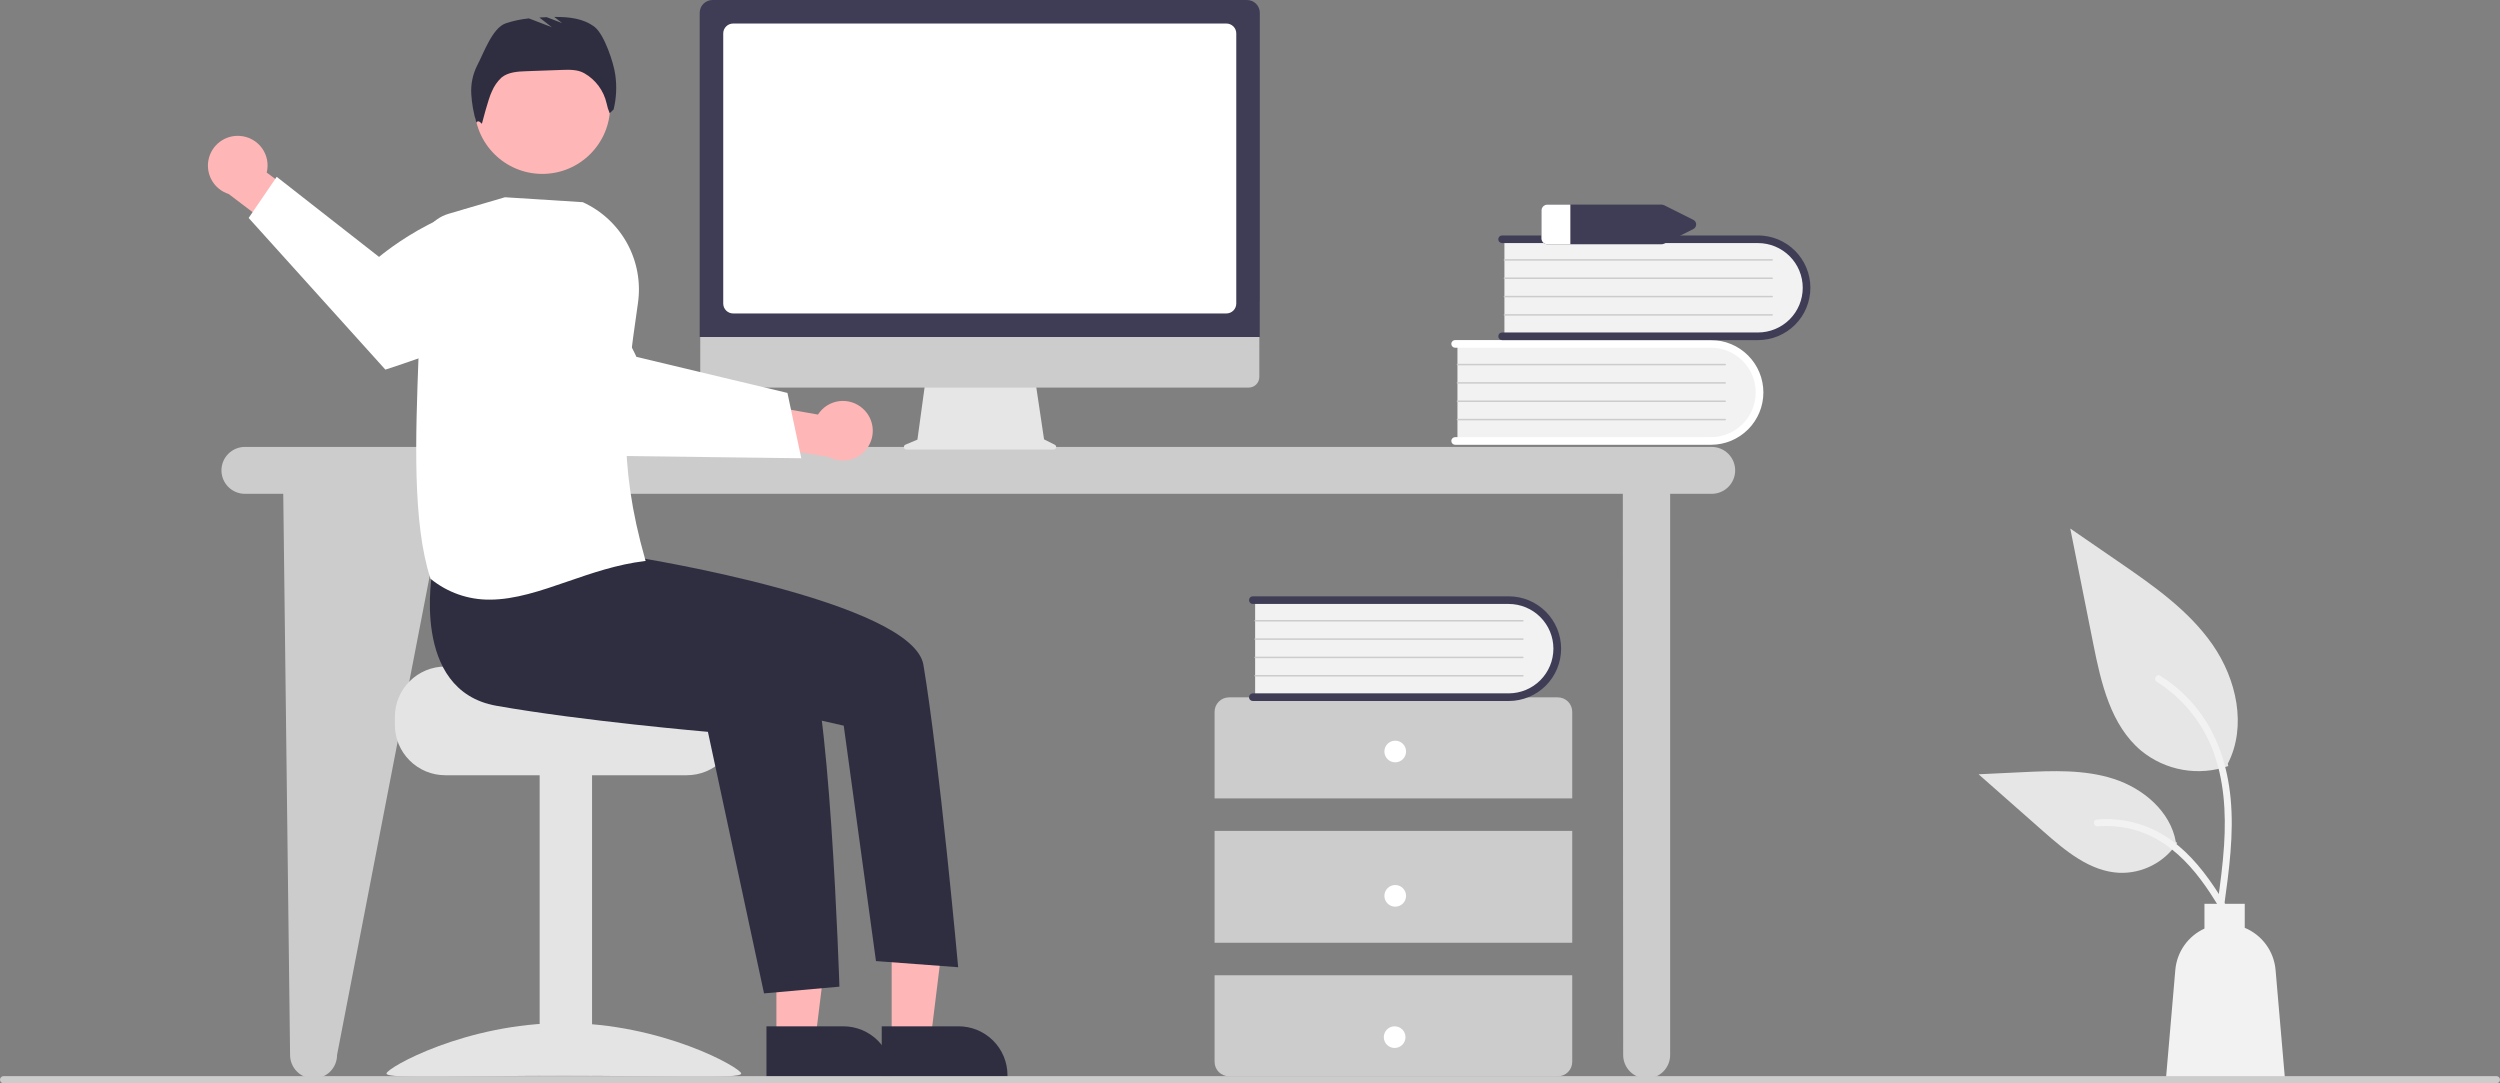 <svg width="240" height="104" viewBox="0 0 240 104" fill="none" xmlns="http://www.w3.org/2000/svg">
<rect x="0" y="0" width="240" height="104" fill="#808080" stroke="none"/>
<g clip-path="url(#clip0_1_1101)">
<path d="M23.513 42.903H164.322C164.92 42.903 165.493 43.14 165.916 43.563C166.339 43.985 166.577 44.558 166.577 45.155C166.577 45.752 166.339 46.325 165.916 46.747C165.493 47.17 164.92 47.407 164.322 47.407H160.334V101.279C160.334 101.876 160.096 102.449 159.673 102.871C159.251 103.294 158.677 103.531 158.079 103.531C157.482 103.531 156.908 103.294 156.485 102.871C156.063 102.449 155.825 101.876 155.825 101.279L155.791 47.407H42.777L32.357 101.279C32.357 101.876 32.119 102.449 31.697 102.871C31.274 103.294 30.7 103.531 30.102 103.531C29.505 103.531 28.931 103.294 28.509 102.871C28.086 102.449 27.848 101.876 27.848 101.279L27.192 47.407H23.513C22.915 47.407 22.342 47.17 21.919 46.747C21.496 46.325 21.259 45.752 21.259 45.155C21.259 44.558 21.496 43.985 21.919 43.563C22.342 43.14 22.915 42.903 23.513 42.903Z" fill="#CCCCCC"/>
<path d="M139.915 32.869V42.405H163.832C164.459 42.427 165.084 42.325 165.672 42.106C166.259 41.886 166.798 41.553 167.256 41.126C167.715 40.699 168.085 40.185 168.345 39.615C168.605 39.045 168.75 38.429 168.772 37.803C168.793 37.177 168.692 36.553 168.472 35.966C168.252 35.379 167.919 34.841 167.491 34.383C167.063 33.925 166.549 33.555 165.978 33.295C165.408 33.036 164.791 32.891 164.164 32.869C164.054 32.865 163.943 32.865 163.832 32.869L139.915 32.869Z" fill="#F2F2F2"/>
<path d="M139.327 42.332C139.327 42.429 139.366 42.522 139.435 42.591C139.504 42.66 139.597 42.699 139.694 42.699H164.258C165.592 42.698 166.87 42.168 167.813 41.225C168.756 40.283 169.285 39.006 169.285 37.674C169.285 36.342 168.756 35.064 167.813 34.122C166.87 33.18 165.592 32.65 164.258 32.649H139.694C139.646 32.649 139.598 32.658 139.554 32.677C139.509 32.695 139.468 32.722 139.434 32.756C139.4 32.79 139.373 32.831 139.354 32.875C139.336 32.92 139.326 32.967 139.326 33.016C139.326 33.064 139.336 33.112 139.354 33.156C139.373 33.201 139.4 33.241 139.434 33.275C139.468 33.309 139.509 33.336 139.554 33.355C139.598 33.373 139.646 33.383 139.694 33.383H164.258C165.396 33.384 166.488 33.837 167.292 34.642C168.096 35.446 168.548 36.537 168.548 37.674C168.548 38.811 168.096 39.901 167.292 40.706C166.488 41.51 165.396 41.963 164.258 41.965H139.694C139.597 41.965 139.504 42.004 139.435 42.072C139.366 42.141 139.327 42.234 139.327 42.332Z" fill="white"/>
<path d="M139.915 35.07H165.617C165.636 35.07 165.655 35.062 165.669 35.048C165.683 35.035 165.69 35.016 165.691 34.997C165.691 34.977 165.683 34.959 165.67 34.945C165.656 34.931 165.638 34.923 165.618 34.923H139.915C139.895 34.923 139.877 34.931 139.863 34.945C139.85 34.958 139.842 34.977 139.842 34.996C139.842 35.016 139.85 35.034 139.863 35.048C139.877 35.062 139.895 35.069 139.915 35.07Z" fill="#CCCCCC"/>
<path d="M139.915 36.83H165.617C165.636 36.83 165.655 36.823 165.669 36.809C165.683 36.795 165.69 36.777 165.691 36.758C165.691 36.738 165.683 36.719 165.67 36.706C165.656 36.692 165.638 36.684 165.618 36.684H139.915C139.895 36.684 139.877 36.691 139.863 36.705C139.85 36.719 139.842 36.737 139.842 36.757C139.842 36.776 139.85 36.795 139.863 36.808C139.877 36.822 139.895 36.83 139.915 36.83Z" fill="#CCCCCC"/>
<path d="M139.915 38.591H165.617C165.636 38.591 165.655 38.583 165.669 38.57C165.683 38.556 165.69 38.537 165.691 38.518C165.691 38.499 165.683 38.48 165.67 38.466C165.656 38.452 165.638 38.444 165.618 38.444H139.915C139.895 38.444 139.877 38.452 139.863 38.466C139.85 38.479 139.842 38.498 139.842 38.517C139.842 38.537 139.85 38.555 139.863 38.569C139.877 38.583 139.895 38.59 139.915 38.591Z" fill="#CCCCCC"/>
<path d="M139.915 40.351H165.617C165.636 40.351 165.655 40.344 165.669 40.33C165.683 40.316 165.69 40.298 165.691 40.279C165.691 40.259 165.683 40.24 165.67 40.227C165.656 40.213 165.638 40.205 165.618 40.205H139.915C139.895 40.205 139.877 40.212 139.863 40.226C139.85 40.24 139.842 40.258 139.842 40.278C139.842 40.297 139.85 40.316 139.863 40.329C139.877 40.343 139.895 40.351 139.915 40.351Z" fill="#CCCCCC"/>
<path d="M144.423 22.822V32.358H168.341C169.607 32.402 170.839 31.942 171.765 31.079C172.691 30.216 173.236 29.021 173.28 27.756C173.324 26.491 172.864 25.261 172 24.336C171.136 23.411 169.939 22.866 168.673 22.822C168.562 22.818 168.452 22.818 168.341 22.822H144.423Z" fill="#F2F2F2"/>
<path d="M143.836 32.285C143.836 32.382 143.875 32.475 143.944 32.544C144.012 32.613 144.106 32.652 144.203 32.652H168.767C170.101 32.652 171.381 32.122 172.324 31.18C173.267 30.238 173.797 28.959 173.797 27.627C173.797 26.294 173.267 25.016 172.324 24.074C171.381 23.131 170.101 22.602 168.767 22.602H144.203C144.155 22.602 144.107 22.612 144.063 22.63C144.018 22.648 143.978 22.675 143.943 22.709C143.909 22.744 143.882 22.784 143.864 22.828C143.845 22.873 143.836 22.921 143.836 22.969C143.836 23.017 143.845 23.065 143.864 23.109C143.882 23.154 143.909 23.194 143.943 23.228C143.978 23.262 144.018 23.289 144.063 23.308C144.107 23.326 144.155 23.336 144.203 23.336H168.767C169.906 23.336 170.999 23.788 171.805 24.593C172.61 25.397 173.063 26.489 173.063 27.627C173.063 28.765 172.61 29.857 171.805 30.661C170.999 31.466 169.906 31.918 168.767 31.918H144.203C144.106 31.918 144.012 31.957 143.944 32.026C143.875 32.094 143.836 32.188 143.836 32.285Z" fill="#3F3D56"/>
<path d="M144.423 25.023H170.126C170.145 25.023 170.164 25.015 170.177 25.002C170.191 24.988 170.199 24.97 170.199 24.95C170.2 24.931 170.192 24.912 170.178 24.898C170.165 24.884 170.146 24.876 170.127 24.876H144.423C144.404 24.876 144.386 24.884 144.372 24.898C144.358 24.912 144.351 24.93 144.351 24.949C144.351 24.969 144.358 24.987 144.372 25.001C144.386 25.015 144.404 25.023 144.423 25.023Z" fill="#CCCCCC"/>
<path d="M144.423 26.783H170.126C170.145 26.783 170.164 26.776 170.177 26.762C170.191 26.749 170.199 26.73 170.199 26.711C170.2 26.691 170.192 26.672 170.178 26.659C170.165 26.645 170.146 26.637 170.127 26.637H144.423C144.404 26.637 144.386 26.645 144.372 26.658C144.358 26.672 144.351 26.691 144.351 26.71C144.351 26.729 144.358 26.748 144.372 26.762C144.386 26.775 144.404 26.783 144.423 26.783Z" fill="#CCCCCC"/>
<path d="M144.423 28.544H170.126C170.145 28.544 170.164 28.536 170.177 28.523C170.191 28.509 170.199 28.491 170.199 28.471C170.2 28.452 170.192 28.433 170.178 28.419C170.165 28.405 170.146 28.397 170.127 28.397H144.423C144.404 28.397 144.386 28.405 144.372 28.419C144.358 28.433 144.351 28.451 144.351 28.47C144.351 28.49 144.358 28.508 144.372 28.522C144.386 28.536 144.404 28.544 144.423 28.544Z" fill="#CCCCCC"/>
<path d="M144.423 30.304H170.126C170.145 30.304 170.164 30.297 170.177 30.283C170.191 30.27 170.199 30.251 170.199 30.232C170.2 30.212 170.192 30.194 170.178 30.18C170.165 30.166 170.146 30.158 170.127 30.158H144.423C144.404 30.158 144.386 30.166 144.372 30.179C144.358 30.193 144.351 30.212 144.351 30.231C144.351 30.25 144.358 30.269 144.372 30.283C144.386 30.296 144.404 30.304 144.423 30.304Z" fill="#CCCCCC"/>
<path d="M116.6 76.647V68.333C116.6 67.965 116.746 67.613 117.006 67.353C117.267 67.093 117.619 66.947 117.987 66.947H149.548C149.916 66.947 150.269 67.093 150.529 67.353C150.789 67.613 150.935 67.965 150.935 68.333V76.647H116.6Z" fill="#CCCCCC"/>
<path d="M116.6 79.765H150.935V90.505H116.6V79.765Z" fill="#CCCCCC"/>
<path d="M150.935 93.623V101.938C150.935 102.305 150.789 102.658 150.529 102.918C150.269 103.177 149.916 103.323 149.548 103.324H117.987C117.619 103.323 117.267 103.177 117.006 102.918C116.746 102.658 116.6 102.305 116.6 101.938V93.623H150.935Z" fill="#CCCCCC"/>
<path d="M133.941 73.183C133.366 73.183 132.901 72.718 132.901 72.144C132.901 71.57 133.366 71.104 133.941 71.104C134.516 71.104 134.982 71.57 134.982 72.144C134.982 72.718 134.516 73.183 133.941 73.183Z" fill="white"/>
<path d="M133.941 87.041C133.366 87.041 132.901 86.575 132.901 86.001C132.901 85.427 133.366 84.962 133.941 84.962C134.516 84.962 134.982 85.427 134.982 86.001C134.982 86.575 134.516 87.041 133.941 87.041Z" fill="white"/>
<path d="M133.885 100.605C133.311 100.605 132.845 100.14 132.845 99.566C132.845 98.992 133.311 98.526 133.885 98.526C134.46 98.526 134.926 98.992 134.926 99.566C134.926 100.14 134.46 100.605 133.885 100.605Z" fill="white"/>
<path d="M120.493 57.467V67.003H144.41C145.676 67.046 146.906 66.585 147.832 65.722C148.758 64.859 149.302 63.664 149.346 62.401C149.39 61.136 148.93 59.907 148.067 58.982C147.204 58.056 146.008 57.511 144.743 57.467C144.632 57.463 144.521 57.463 144.41 57.467H120.493Z" fill="#F2F2F2"/>
<path d="M119.905 66.929C119.905 67.026 119.944 67.12 120.013 67.189C120.082 67.257 120.175 67.296 120.272 67.296H144.836C146.17 67.296 147.449 66.767 148.393 65.826C149.337 64.884 149.867 63.607 149.868 62.274C149.869 60.942 149.34 59.664 148.397 58.721C147.455 57.778 146.176 57.248 144.842 57.246H120.272C120.224 57.246 120.176 57.256 120.132 57.274C120.087 57.292 120.046 57.319 120.012 57.353C119.978 57.388 119.951 57.428 119.932 57.473C119.914 57.517 119.904 57.565 119.904 57.613C119.904 57.661 119.914 57.709 119.932 57.754C119.951 57.798 119.978 57.839 120.012 57.873C120.046 57.907 120.087 57.934 120.132 57.952C120.176 57.971 120.224 57.98 120.272 57.98H144.836C145.975 57.981 147.066 58.434 147.87 59.239C148.675 60.043 149.127 61.134 149.127 62.271C149.127 63.408 148.675 64.499 147.87 65.304C147.066 66.108 145.975 66.561 144.836 66.562H120.272C120.175 66.562 120.082 66.601 120.013 66.67C119.944 66.739 119.905 66.832 119.905 66.929Z" fill="#3F3D56"/>
<path d="M120.493 59.667H146.195C146.214 59.667 146.233 59.66 146.247 59.646C146.261 59.632 146.269 59.614 146.269 59.594C146.269 59.575 146.261 59.556 146.248 59.542C146.234 59.529 146.216 59.521 146.196 59.52H120.493C120.473 59.521 120.455 59.528 120.441 59.542C120.428 59.556 120.42 59.575 120.42 59.594C120.42 59.613 120.428 59.632 120.441 59.645C120.455 59.659 120.473 59.667 120.493 59.667H120.493Z" fill="#CCCCCC"/>
<path d="M120.493 61.428H146.195C146.214 61.428 146.233 61.42 146.247 61.407C146.261 61.393 146.269 61.374 146.269 61.355C146.269 61.336 146.261 61.317 146.248 61.303C146.234 61.289 146.216 61.281 146.196 61.281H120.493C120.473 61.281 120.455 61.289 120.441 61.303C120.428 61.316 120.42 61.335 120.42 61.354C120.42 61.374 120.428 61.392 120.441 61.406C120.455 61.42 120.473 61.428 120.493 61.428H120.493Z" fill="#CCCCCC"/>
<path d="M120.493 63.188H146.195C146.214 63.188 146.233 63.181 146.247 63.167C146.261 63.153 146.269 63.135 146.269 63.115C146.269 63.096 146.261 63.077 146.248 63.063C146.234 63.05 146.216 63.042 146.196 63.041H120.493C120.473 63.042 120.455 63.05 120.441 63.063C120.428 63.077 120.42 63.096 120.42 63.115C120.42 63.134 120.428 63.153 120.441 63.166C120.455 63.18 120.473 63.188 120.493 63.188H120.493Z" fill="#CCCCCC"/>
<path d="M120.493 64.949H146.195C146.214 64.949 146.233 64.941 146.247 64.928C146.261 64.914 146.269 64.895 146.269 64.876C146.269 64.857 146.261 64.838 146.248 64.824C146.234 64.81 146.216 64.802 146.196 64.802H120.493C120.473 64.802 120.455 64.81 120.441 64.824C120.428 64.838 120.42 64.856 120.42 64.875C120.42 64.895 120.428 64.913 120.441 64.927C120.455 64.941 120.473 64.948 120.493 64.949H120.493Z" fill="#CCCCCC"/>
<path d="M148.583 19.641H159.48C159.583 19.641 159.685 19.665 159.778 19.71L162.528 21.086C162.619 21.124 162.696 21.188 162.75 21.27C162.805 21.352 162.833 21.448 162.833 21.546C162.833 21.645 162.805 21.741 162.75 21.823C162.696 21.904 162.619 21.969 162.528 22.007L159.778 23.383C159.685 23.428 159.583 23.452 159.48 23.452H148.583C148.433 23.46 148.285 23.41 148.172 23.311C148.059 23.211 147.99 23.072 147.979 22.922V20.171C147.99 20.021 148.059 19.881 148.172 19.782C148.285 19.683 148.433 19.632 148.583 19.641Z" fill="#3F3D56"/>
<path d="M147.979 20.171V22.922C147.99 23.072 148.059 23.211 148.172 23.311C148.285 23.41 148.433 23.46 148.583 23.452H150.754V19.641H148.583C148.433 19.632 148.285 19.683 148.172 19.782C148.059 19.881 147.99 20.021 147.979 20.171Z" fill="white"/>
<path d="M213.914 73.541C212.511 74.034 211.004 74.157 209.54 73.899C208.075 73.641 206.701 73.011 205.551 72.069C202.622 69.613 201.704 65.567 200.956 61.821C200.22 58.127 199.483 54.433 198.746 50.74L203.373 53.922C206.701 56.211 210.104 58.574 212.408 61.889C214.712 65.204 215.718 69.73 213.867 73.317" fill="#E6E6E6"/>
<path d="M213.519 86.957C213.987 83.549 214.468 80.097 214.14 76.653C213.848 73.594 212.914 70.606 211.012 68.157C210.002 66.859 208.774 65.747 207.382 64.871C207.019 64.642 206.685 65.217 207.046 65.445C209.455 66.965 211.318 69.211 212.367 71.857C213.525 74.8 213.711 78.009 213.512 81.135C213.391 83.026 213.135 84.904 212.877 86.78C212.857 86.865 212.87 86.954 212.913 87.03C212.956 87.106 213.026 87.163 213.109 87.189C213.194 87.212 213.285 87.2 213.362 87.157C213.438 87.113 213.495 87.041 213.519 86.957L213.519 86.957Z" fill="#F2F2F2"/>
<path d="M209.008 80.927C208.406 81.84 207.579 82.584 206.606 83.085C205.633 83.587 204.547 83.83 203.453 83.79C200.641 83.657 198.297 81.697 196.186 79.835L189.944 74.331L194.075 74.133C197.046 73.991 200.094 73.859 202.923 74.774C205.753 75.689 208.362 77.891 208.88 80.817" fill="#E6E6E6"/>
<path d="M214.842 88.916C212.588 84.931 209.973 80.503 205.301 79.088C204.002 78.696 202.64 78.555 201.288 78.674C200.862 78.711 200.968 79.367 201.394 79.33C203.66 79.142 205.921 79.74 207.798 81.023C209.604 82.25 211.01 83.957 212.2 85.767C212.929 86.876 213.582 88.032 214.235 89.186C214.443 89.555 215.053 89.289 214.842 88.916L214.842 88.916Z" fill="#F2F2F2"/>
<path d="M218.454 93.11C218.378 92.231 218.062 91.389 217.541 90.677C217.019 89.965 216.312 89.409 215.496 89.071V86.767H211.628V89.143C210.853 89.499 210.185 90.053 209.694 90.749C209.202 91.446 208.905 92.261 208.831 93.11L207.922 103.67H219.364L218.454 93.11Z" fill="#F2F2F2"/>
<path d="M86.923 42.687L88.073 42.203L88.862 36.441H99.373L100.229 42.179L101.258 42.693C101.307 42.718 101.347 42.758 101.37 42.808C101.393 42.858 101.399 42.914 101.387 42.968C101.374 43.021 101.344 43.069 101.3 43.103C101.257 43.137 101.204 43.156 101.149 43.156H87.017C86.961 43.156 86.906 43.136 86.863 43.101C86.819 43.065 86.789 43.015 86.778 42.96C86.767 42.905 86.775 42.847 86.801 42.797C86.828 42.748 86.871 42.709 86.923 42.687Z" fill="#E6E6E6"/>
<path d="M68.245 37.208H119.876C120.147 37.207 120.406 37.099 120.598 36.908C120.789 36.716 120.896 36.456 120.896 36.186V28.913H67.224V36.186C67.224 36.456 67.331 36.716 67.523 36.908C67.714 37.099 67.974 37.207 68.245 37.208Z" fill="#CCCCCC"/>
<path d="M67.17 32.35H120.943V1.232C120.943 0.905 120.813 0.592 120.582 0.361C120.351 0.13 120.037 0 119.71 0H68.403C68.076 0 67.763 0.13 67.531 0.361C67.3 0.592 67.17 0.905 67.17 1.232L67.17 32.35Z" fill="#3F3D56"/>
<path d="M70.382 30.092H117.732C117.984 30.092 118.226 29.991 118.404 29.813C118.582 29.635 118.682 29.394 118.682 29.142V3.208C118.682 2.956 118.582 2.715 118.404 2.537C118.226 2.359 117.984 2.259 117.732 2.259H70.382C70.13 2.259 69.888 2.359 69.71 2.537C69.531 2.715 69.431 2.956 69.431 3.208V29.142C69.431 29.394 69.531 29.635 69.71 29.813C69.888 29.991 70.13 30.092 70.382 30.092Z" fill="white"/>
<path d="M82.853 39.243C82.547 38.961 82.183 38.749 81.787 38.623C81.39 38.496 80.971 38.458 80.558 38.511C80.145 38.564 79.749 38.707 79.398 38.929C79.046 39.152 78.748 39.449 78.524 39.799L72.119 38.661L70.478 42.381L79.545 43.86C80.159 44.198 80.875 44.298 81.558 44.143C82.242 43.988 82.844 43.588 83.252 43.019C83.66 42.45 83.844 41.751 83.771 41.055C83.697 40.359 83.371 39.714 82.853 39.243Z" fill="#FFB6B6"/>
<path d="M76.923 43.992L70.246 43.908L69.401 43.897L55.816 43.726C55.816 43.726 52.127 40.211 48.915 36.591L49.365 33.338C49.805 30.145 51.39 27.221 53.827 25.109C58.427 28.18 61.095 34.258 61.095 34.258L69.518 36.271L70.361 36.472L75.594 37.721L76.923 43.992Z" fill="white"/>
<path d="M42.743 63.986H55.206C55.206 64.519 68.831 64.952 68.831 64.952C69.131 65.178 69.405 65.438 69.647 65.725C70.374 66.592 70.772 67.687 70.769 68.818V69.591C70.769 70.872 70.259 72.101 69.352 73.007C68.445 73.913 67.215 74.422 65.932 74.423H42.743C41.46 74.422 40.23 73.912 39.324 73.007C38.417 72.1 37.907 70.872 37.906 69.591V68.818C37.907 67.537 38.418 66.309 39.324 65.403C40.231 64.497 41.461 63.988 42.743 63.986Z" fill="#E4E4E4"/>
<path d="M51.806 74.231H56.837V103.237H51.806V74.231Z" fill="#E4E4E4"/>
<path d="M71.155 103.061C71.155 103.604 63.532 103.271 54.128 103.271C44.724 103.271 37.101 103.604 37.101 103.061C37.101 102.518 44.724 98.212 54.128 98.212C63.532 98.212 71.155 102.518 71.155 103.061Z" fill="#E4E4E4"/>
<path d="M74.535 99.746L78.279 99.746L80.06 85.32L74.534 85.321L74.535 99.746Z" fill="#FFB6B6"/>
<path d="M73.58 103.372L85.652 103.371V103.219C85.652 101.974 85.157 100.78 84.276 99.9C83.395 99.02 82.2 98.525 80.953 98.525H80.953L73.58 98.525L73.58 103.372Z" fill="#2F2E41"/>
<path d="M85.601 99.746L89.345 99.746L91.126 85.32L85.6 85.321L85.601 99.746Z" fill="#FFB6B6"/>
<path d="M84.646 103.372L96.718 103.371V103.219C96.718 101.974 96.223 100.78 95.342 99.9C94.461 99.02 93.266 98.525 92.019 98.525H92.019L84.646 98.525L84.646 103.372Z" fill="#2F2E41"/>
<path d="M52.062 16.695C48.467 16.695 45.552 13.784 45.552 10.193C45.552 6.601 48.467 3.69 52.062 3.69C55.657 3.69 58.572 6.601 58.572 10.193C58.572 13.784 55.657 16.695 52.062 16.695Z" fill="#FFB6B6"/>
<path d="M41.526 54.748C41.526 54.748 39.341 66.285 47.652 67.754C55.963 69.224 67.96 70.256 67.96 70.256L73.347 95.365L80.585 94.719C80.585 94.719 79.623 64.494 77.255 62.13C74.888 59.765 59.926 52.685 59.926 52.685L41.526 54.748Z" fill="#2F2E41"/>
<path d="M57.757 49.912L61.392 53.555C61.392 53.555 87.637 57.777 88.65 63.833C90.178 72.975 91.984 92.854 91.984 92.854L84.093 92.263L80.999 69.665L68.373 66.796L54.009 58.977L57.757 49.912Z" fill="#2F2E41"/>
<path d="M45.797 6.311C46.44 5.1 47.257 2.686 48.554 2.238C49.274 2 50.019 1.841 50.774 1.766L52.978 2.613L51.778 1.681C52.012 1.667 52.245 1.655 52.479 1.647L53.966 2.218L53.205 1.627C54.592 1.613 56.024 1.757 57.098 2.6C58.014 3.319 58.922 6.042 59.069 7.197C59.225 8.301 59.171 9.425 58.907 10.509L58.53 10.867C58.398 10.565 58.299 10.25 58.235 9.927C58.099 9.324 57.84 8.755 57.473 8.257C57.106 7.76 56.639 7.344 56.102 7.037L56.081 7.025C55.45 6.67 54.683 6.686 53.958 6.712L50.517 6.836C49.689 6.866 48.798 6.918 48.152 7.437C47.742 7.82 47.42 8.286 47.207 8.805C46.886 9.452 46.259 11.891 46.259 11.891C46.259 11.891 45.905 11.43 45.735 11.773C45.462 10.879 45.297 9.956 45.241 9.023C45.187 8.086 45.379 7.151 45.797 6.311Z" fill="#2F2E41"/>
<path d="M23.029 13.048C23.444 13.076 23.848 13.194 24.213 13.394C24.578 13.594 24.894 13.872 25.14 14.207C25.385 14.543 25.554 14.928 25.635 15.336C25.715 15.744 25.705 16.164 25.605 16.568L30.84 20.425L29.269 24.175L21.953 18.624C21.286 18.411 20.719 17.962 20.361 17.36C20.004 16.758 19.879 16.046 20.012 15.359C20.144 14.672 20.525 14.057 21.081 13.631C21.637 13.205 22.33 12.998 23.029 13.048Z" fill="#FFB6B6"/>
<path d="M23.871 20.923L36.995 35.483C36.995 35.483 43.271 33.475 48.124 31.3L50.305 24.61C50.811 23.058 51.027 21.426 50.942 19.796C44.214 18.008 36.388 24.662 36.388 24.662L26.564 16.976L23.871 20.923Z" fill="white"/>
<path d="M54.493 55.823C56.835 55.015 59.256 54.18 61.867 53.866L61.98 53.853L61.949 53.744C59.245 44.263 59.92 38.198 61.245 29.087C61.526 27.122 61.164 25.119 60.213 23.376C59.261 21.633 57.771 20.244 55.964 19.417L55.948 19.41L48.49 18.937L48.472 18.936L43.048 20.529C42.268 20.76 41.585 21.24 41.104 21.896C40.623 22.552 40.37 23.347 40.385 24.16C40.444 27.156 40.319 30.501 40.187 34.043C39.891 41.988 39.585 50.203 41.322 55.534L41.331 55.562L41.354 55.58C42.951 56.879 44.951 57.581 47.011 57.565C49.445 57.565 51.93 56.708 54.493 55.823Z" fill="white"/>
<path d="M0.347 104H239.653C239.745 104 239.833 103.963 239.898 103.899C239.963 103.834 240 103.745 240 103.654C240 103.562 239.963 103.474 239.898 103.409C239.833 103.344 239.745 103.307 239.653 103.307H0.347C0.255 103.307 0.167 103.344 0.102 103.409C0.037 103.474 4.57764e-05 103.562 4.57764e-05 103.654C4.57764e-05 103.745 0.037 103.834 0.102 103.899C0.167 103.963 0.255 104 0.347 104Z" fill="#CCCCCC"/>
</g>
<defs>
<clipPath id="clip0_1_1101">
<rect width="240" height="104" fill="white" transform="matrix(-1 0 0 1 240 0)"/>
</clipPath>
</defs>
</svg>

